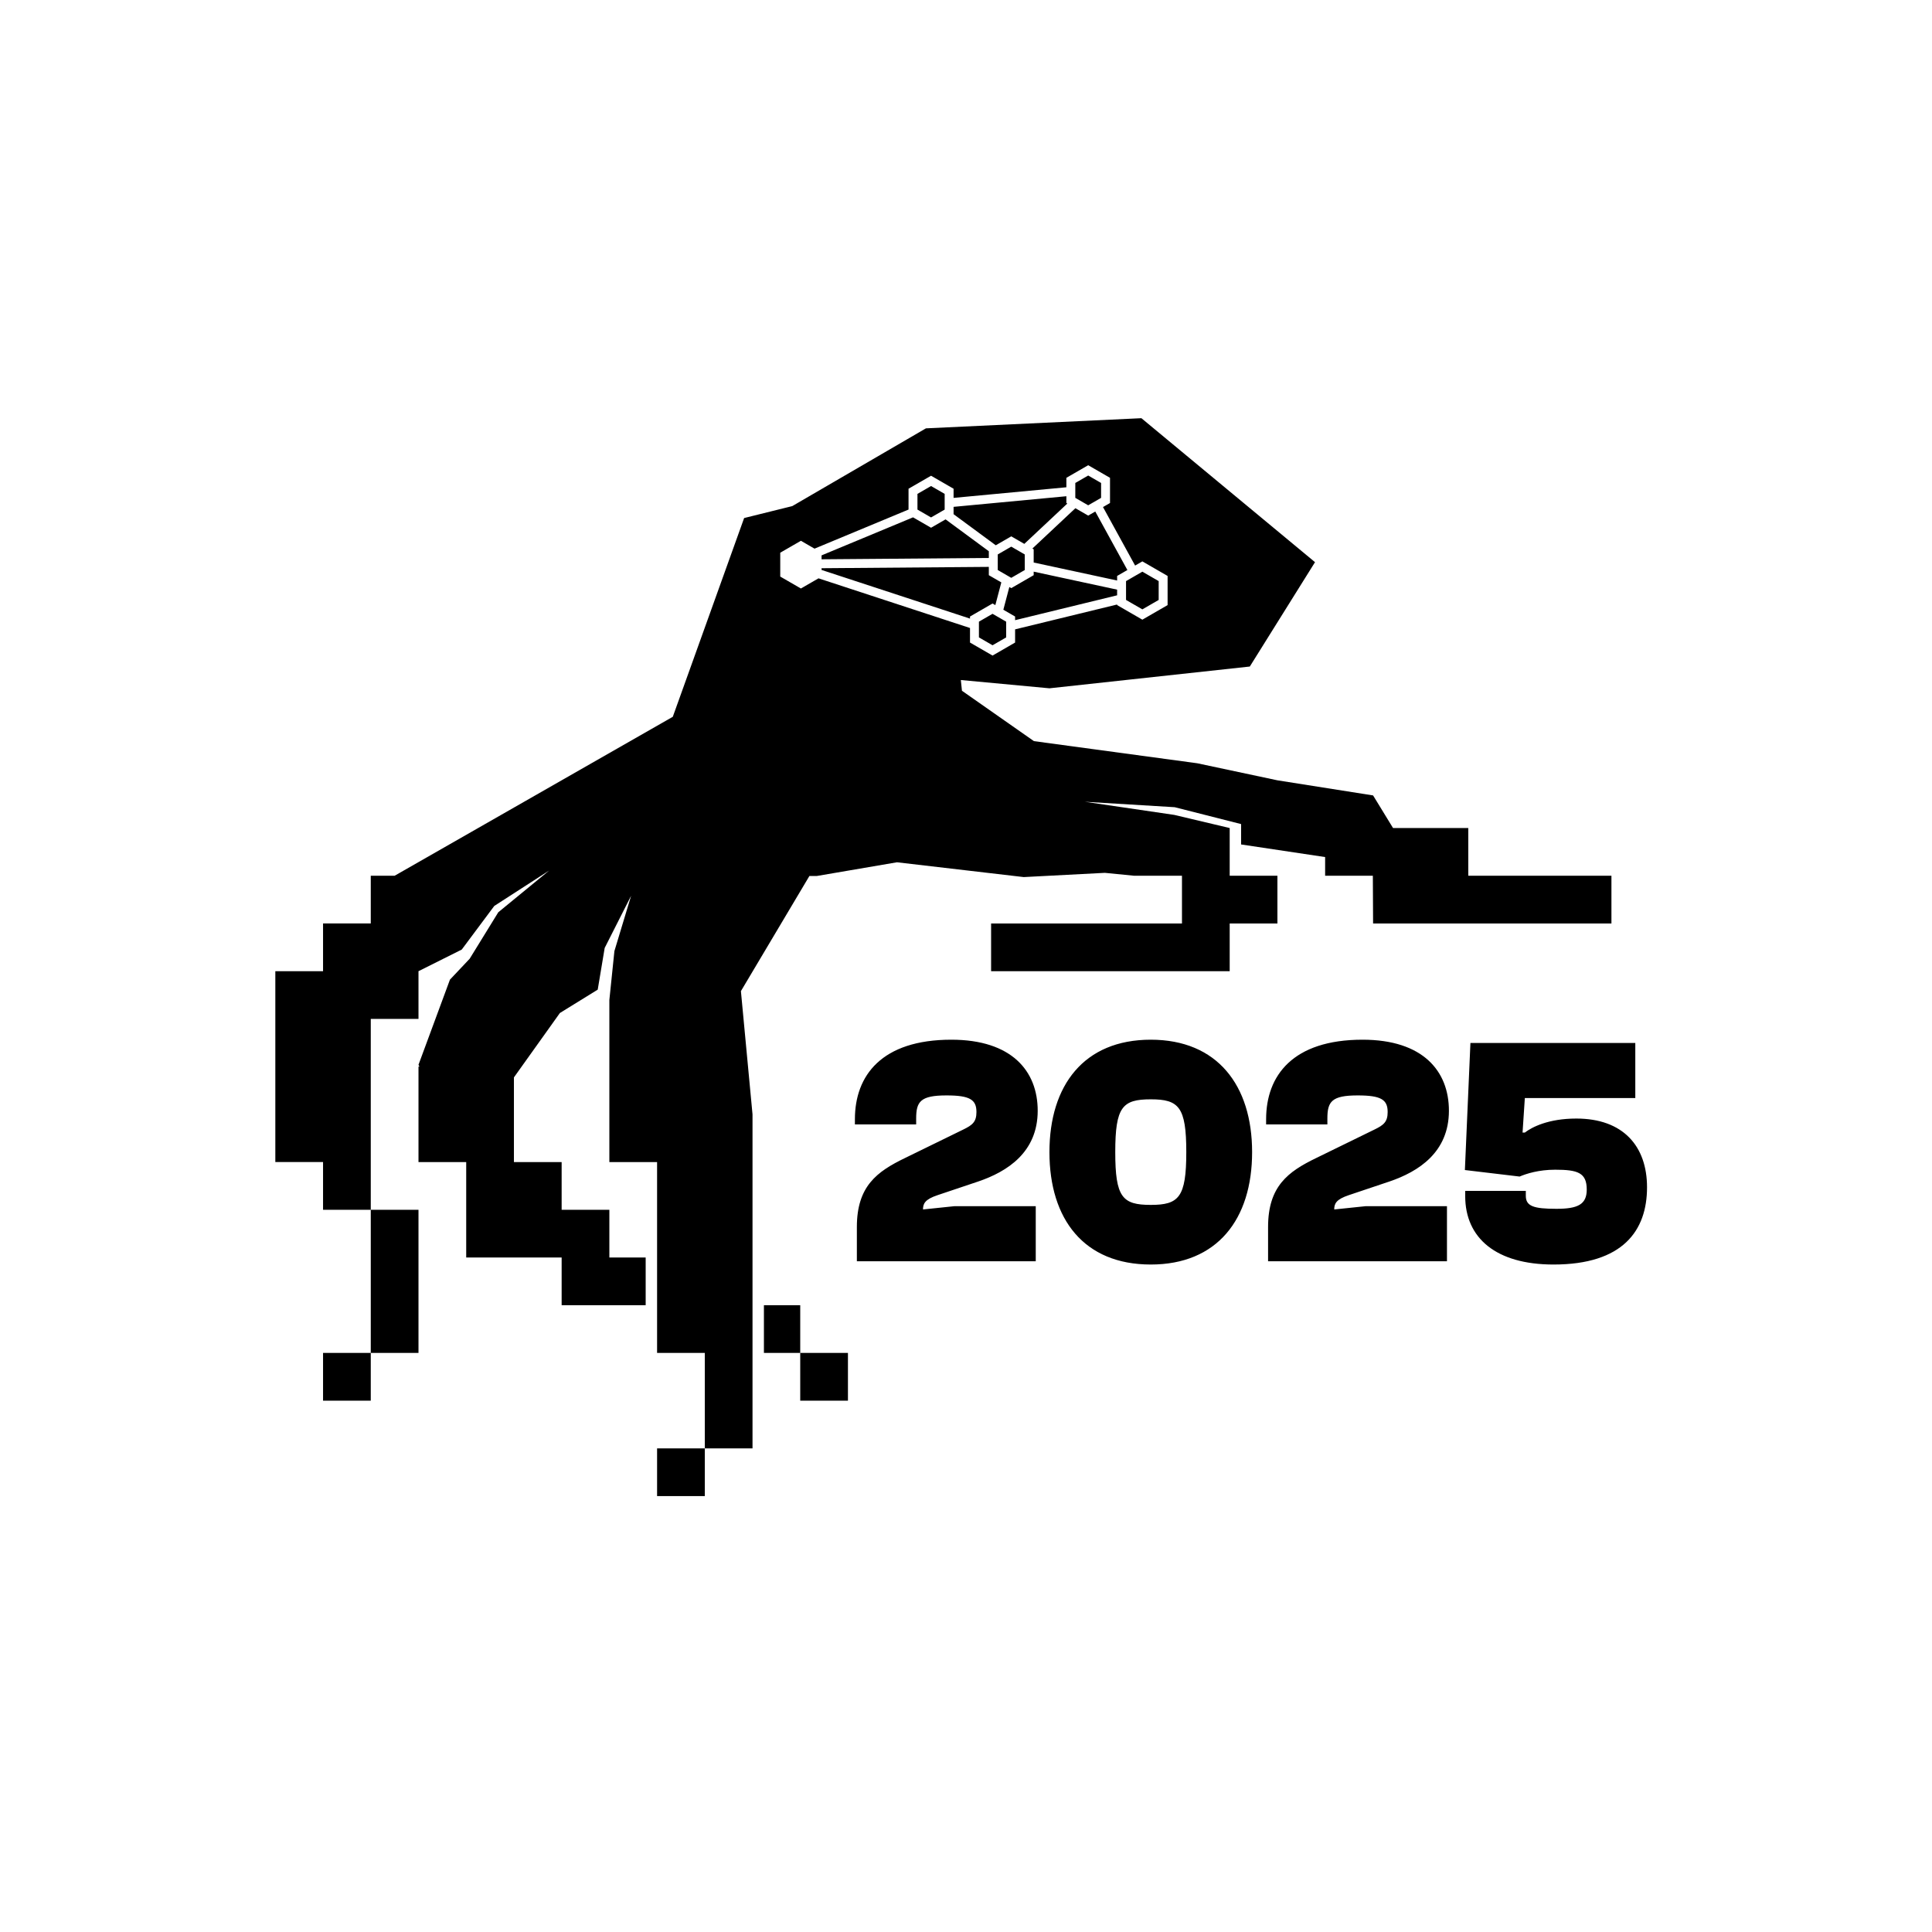 <?xml version="1.0" encoding="UTF-8" standalone="no"?><!DOCTYPE svg PUBLIC "-//W3C//DTD SVG 1.1//EN" "http://www.w3.org/Graphics/SVG/1.1/DTD/svg11.dtd"><svg width="100%" height="100%" viewBox="0 0 480 480" version="1.1" xmlns="http://www.w3.org/2000/svg" xmlns:xlink="http://www.w3.org/1999/xlink" xml:space="preserve" xmlns:serif="http://www.serif.com/" style="fill-rule:evenodd;clip-rule:evenodd;stroke-linejoin:round;stroke-miterlimit:2;"><rect id="LOGO_ROK_czarne" x="0" y="0" width="480" height="480" style="fill:none;"/><path d="M385.966,314.168c17.243,0 23.234,-8.419 23.234,-19.186c0,-10.2 -5.91,-17.082 -17.567,-17.082c-6.881,0 -11.01,2.105 -12.791,3.482l-0.567,-0l0.567,-8.582l27.444,0l-0,-13.681l-40.963,0l-1.376,31.572l13.6,1.619c1.7,-0.728 4.776,-1.7 8.824,-1.7c5.586,0 7.852,0.729 7.852,4.939c0,3.723 -2.266,4.776 -7.528,4.776c-5.667,-0 -7.61,-0.648 -7.61,-3.238l-0,-1.215l-15.058,0l0,1.296c0,10.443 7.691,17 21.939,17Zm-100.059,0c16.514,0 25.176,-11.253 25.176,-27.929c0,-16.596 -8.662,-27.929 -25.176,-27.929c-16.596,-0 -25.177,11.333 -25.177,27.929c-0,16.676 8.581,27.929 25.177,27.929Zm-28.577,-0.81l-0,-13.681l-20.239,0l-7.772,0.81c0,-1.457 0.486,-2.51 3.643,-3.562l10.12,-3.4c7.124,-2.429 14.733,-7.205 14.733,-17.567c0,-9.877 -6.476,-17.648 -21.453,-17.648c-17.324,-0 -23.962,8.904 -23.962,19.752l0,1.296l15.219,-0l0,-1.458c0,-4.209 1.053,-5.747 7.529,-5.747c5.829,-0 7.448,1.052 7.448,4.128c-0,2.429 -0.971,3.239 -3.319,4.372l-14.41,7.043c-7.043,3.4 -11.981,7.043 -11.981,17.162l-0,8.5l44.444,0Zm102.164,0l0,-13.681l-20.239,0l-7.771,0.81c-0,-1.457 0.486,-2.51 3.643,-3.562l10.119,-3.4c7.124,-2.429 14.734,-7.205 14.734,-17.567c-0,-9.877 -6.477,-17.648 -21.453,-17.648c-17.324,-0 -23.963,8.904 -23.963,19.752l0,1.296l15.22,-0l-0,-1.458c-0,-4.209 1.052,-5.747 7.529,-5.747c5.828,-0 7.447,1.052 7.447,4.128c0,2.429 -0.971,3.239 -3.319,4.372l-14.41,7.043c-7.043,3.4 -11.981,7.043 -11.981,17.162l0,8.5l44.444,0Zm-73.587,-14.005c-7.043,0 -8.824,-1.862 -8.824,-13.114c-0,-11.253 1.781,-13.115 8.824,-13.115c6.962,0 8.824,1.862 8.824,13.115c-0,11.252 -1.862,13.114 -8.824,13.114Z" style="fill-rule:nonzero;"/><path d="M274.503,216.855l-20.158,1.052l-31.492,-3.676l-19.89,3.402l-1.866,-0l-17.02,28.609l2.882,30.614c0,-0 0,82.987 0,82.987l-11.855,0l-0,11.856l-11.855,-0l-0,-11.856l11.855,0l-0,-23.711l-11.855,0l-0,-47.421l-11.856,-0l0,-40.261l1.253,-12.154l4.155,-13.754l-6.571,12.976l-1.729,10.356l-9.396,5.801l-11.423,16.002l0,21.034l11.856,-0l-0,11.855l11.855,0l0,11.856l9.021,-0l-0,11.855l-20.876,0l-0,-11.855l-23.711,-0l0,-23.711l-11.855,-0l-0,-23.711l0.238,0l-0.238,-0.456l7.816,-21.157l4.897,-5.186c0,-0 7.115,-11.552 7.115,-11.552l12.636,-10.365l-13.641,8.803l-8.076,10.829l-10.747,5.373l-0,11.856l-11.856,-0l0,47.421l11.856,0l-0,35.566l-11.856,0l0,-35.566l-11.855,0l-0,-11.855l-11.856,-0l0,-47.422l11.856,0l-0,-11.855l11.855,-0l0,-11.855l5.928,-0c-0,-0 69.108,-39.493 69.108,-39.493l17.724,-49.379l11.963,-2.967l33.203,-19.317l53.535,-2.522l43.133,35.769l-16.201,25.929l-49.774,5.409l-22.019,-2.058l0.276,2.666l17.883,12.518l40.565,5.496l19.929,4.238l23.77,3.755l4.957,8.1l18.694,0l0,11.856l35.566,-0l0,11.855l-59.217,-0l-0.06,-11.855l-11.855,-0l0,-4.643l-20.876,-3.131l0,-5.065l-16.498,-4.192l-22.315,-1.349l22.21,3.261l13.768,3.263l0,11.856l11.856,-0l-0,11.855l-11.856,-0l0,11.855l-59.277,0l0,-11.855l47.422,-0l-0,-11.855l-11.855,-0l-7.3,-0.724Zm-63.833,119.277l-11.855,0l-0,11.856l11.855,-0l0,-11.856Zm-118.554,0l-11.855,0l-0,11.856l11.855,-0l0,-11.856Zm97.678,-11.855l0,11.855l9.021,0l-0,-11.855l-9.021,0Zm75.145,-203.215l-0,-2.35l5.42,-3.129l5.42,3.129l-0,6.259l-1.742,1.005l7.979,14.537l1.801,-1.04l6.27,3.62l0,7.241l-6.27,3.621l-6.271,-3.621l-0,-0.15l-25.348,6.177l-0,3.279l-5.602,3.234l-5.601,-3.234l-0,-3.616l-37.638,-12.34l-4.374,2.526l-5.134,-2.964l0,-5.928l5.134,-2.963l3.385,1.954l23.354,-9.71l0,-5.174l5.596,-3.231l5.596,3.231l0,2.275l28.025,-2.638Zm-18.343,31.435l3.385,1.955c0,-0 0,3.909 0,3.909c0,-0 -3.385,1.954 -3.385,1.954c0,-0 -3.385,-1.954 -3.385,-1.954c0,-0 0,-3.909 0,-3.909l3.385,-1.955Zm10.219,-10.474l-0,0.881l-5.572,3.217l-0.477,-0.276l-1.487,5.642l2.919,1.685l-0,0.908l25.348,-6.177l-0,-1.408l-20.731,-4.472Zm-11.143,-1.183l-41.556,0.332l0,0.428l36.879,12.091l-0,-0.519l5.601,-3.234l0.693,0.4l1.488,-5.641l-3.105,-1.793l-0,-2.064Zm38.145,1.192l4.054,2.341c-0,0 -0,4.682 -0,4.682c-0,-0 -4.054,2.34 -4.054,2.34c-0,0 -4.055,-2.34 -4.055,-2.34c0,-0 0,-4.682 0,-4.682l4.055,-2.341Zm-16.638,-15.768l-10.687,10.021l0.323,0.186l-0,3.285l20.731,4.471l-0,-1.134l2.55,-1.472l-7.979,-14.536l-1.758,1.015l-3.18,-1.836Zm-15.936,9.549l3.355,1.937c0,0 0,3.874 0,3.874c0,0 -3.355,1.938 -3.355,1.938c0,-0 -3.355,-1.938 -3.355,-1.938c0,0 0,-3.874 0,-3.874l3.355,-1.937Zm-24.4,-7.28l-22.727,9.45l0,0.973l41.556,-0.332l-0,-1.667l-10.748,-7.921l-3.606,2.081l-4.475,-2.584Zm38.096,-5.245l-28.025,2.638l0,1.823l10.482,7.726l3.847,-2.221l3.244,1.873l10.686,-10.02l-0.234,-0.136l-0,-1.683Zm-33.621,-2.535l3.38,1.951c-0,0 -0,3.903 -0,3.903c-0,-0 -3.38,1.951 -3.38,1.951c0,0 -3.379,-1.951 -3.379,-1.951c-0,-0 -0,-3.903 -0,-3.903l3.379,-1.951Zm39.041,-2.611l3.203,1.85c0,0 0,3.699 0,3.699c0,0 -3.203,1.85 -3.203,1.85c-0,-0 -3.204,-1.85 -3.204,-1.85c-0,0 -0,-3.699 -0,-3.699l3.204,-1.85Z"/><g id="yyyyyyyyyyy-0" serif:id="yyyyyyyyyyy 0"></g><g id="xxxxxxxxxxx-0" serif:id="xxxxxxxxxxx 0"></g><g id="xyxyxyxyxy-1" serif:id="xyxyxyxyxy 1"></g><g id="zzzzzzzzzzzz-0" serif:id="zzzzzzzzzzzz 0"></g><g id="zzzzzzzzzzzz-2" serif:id="zzzzzzzzzzzz 2"></g></svg>